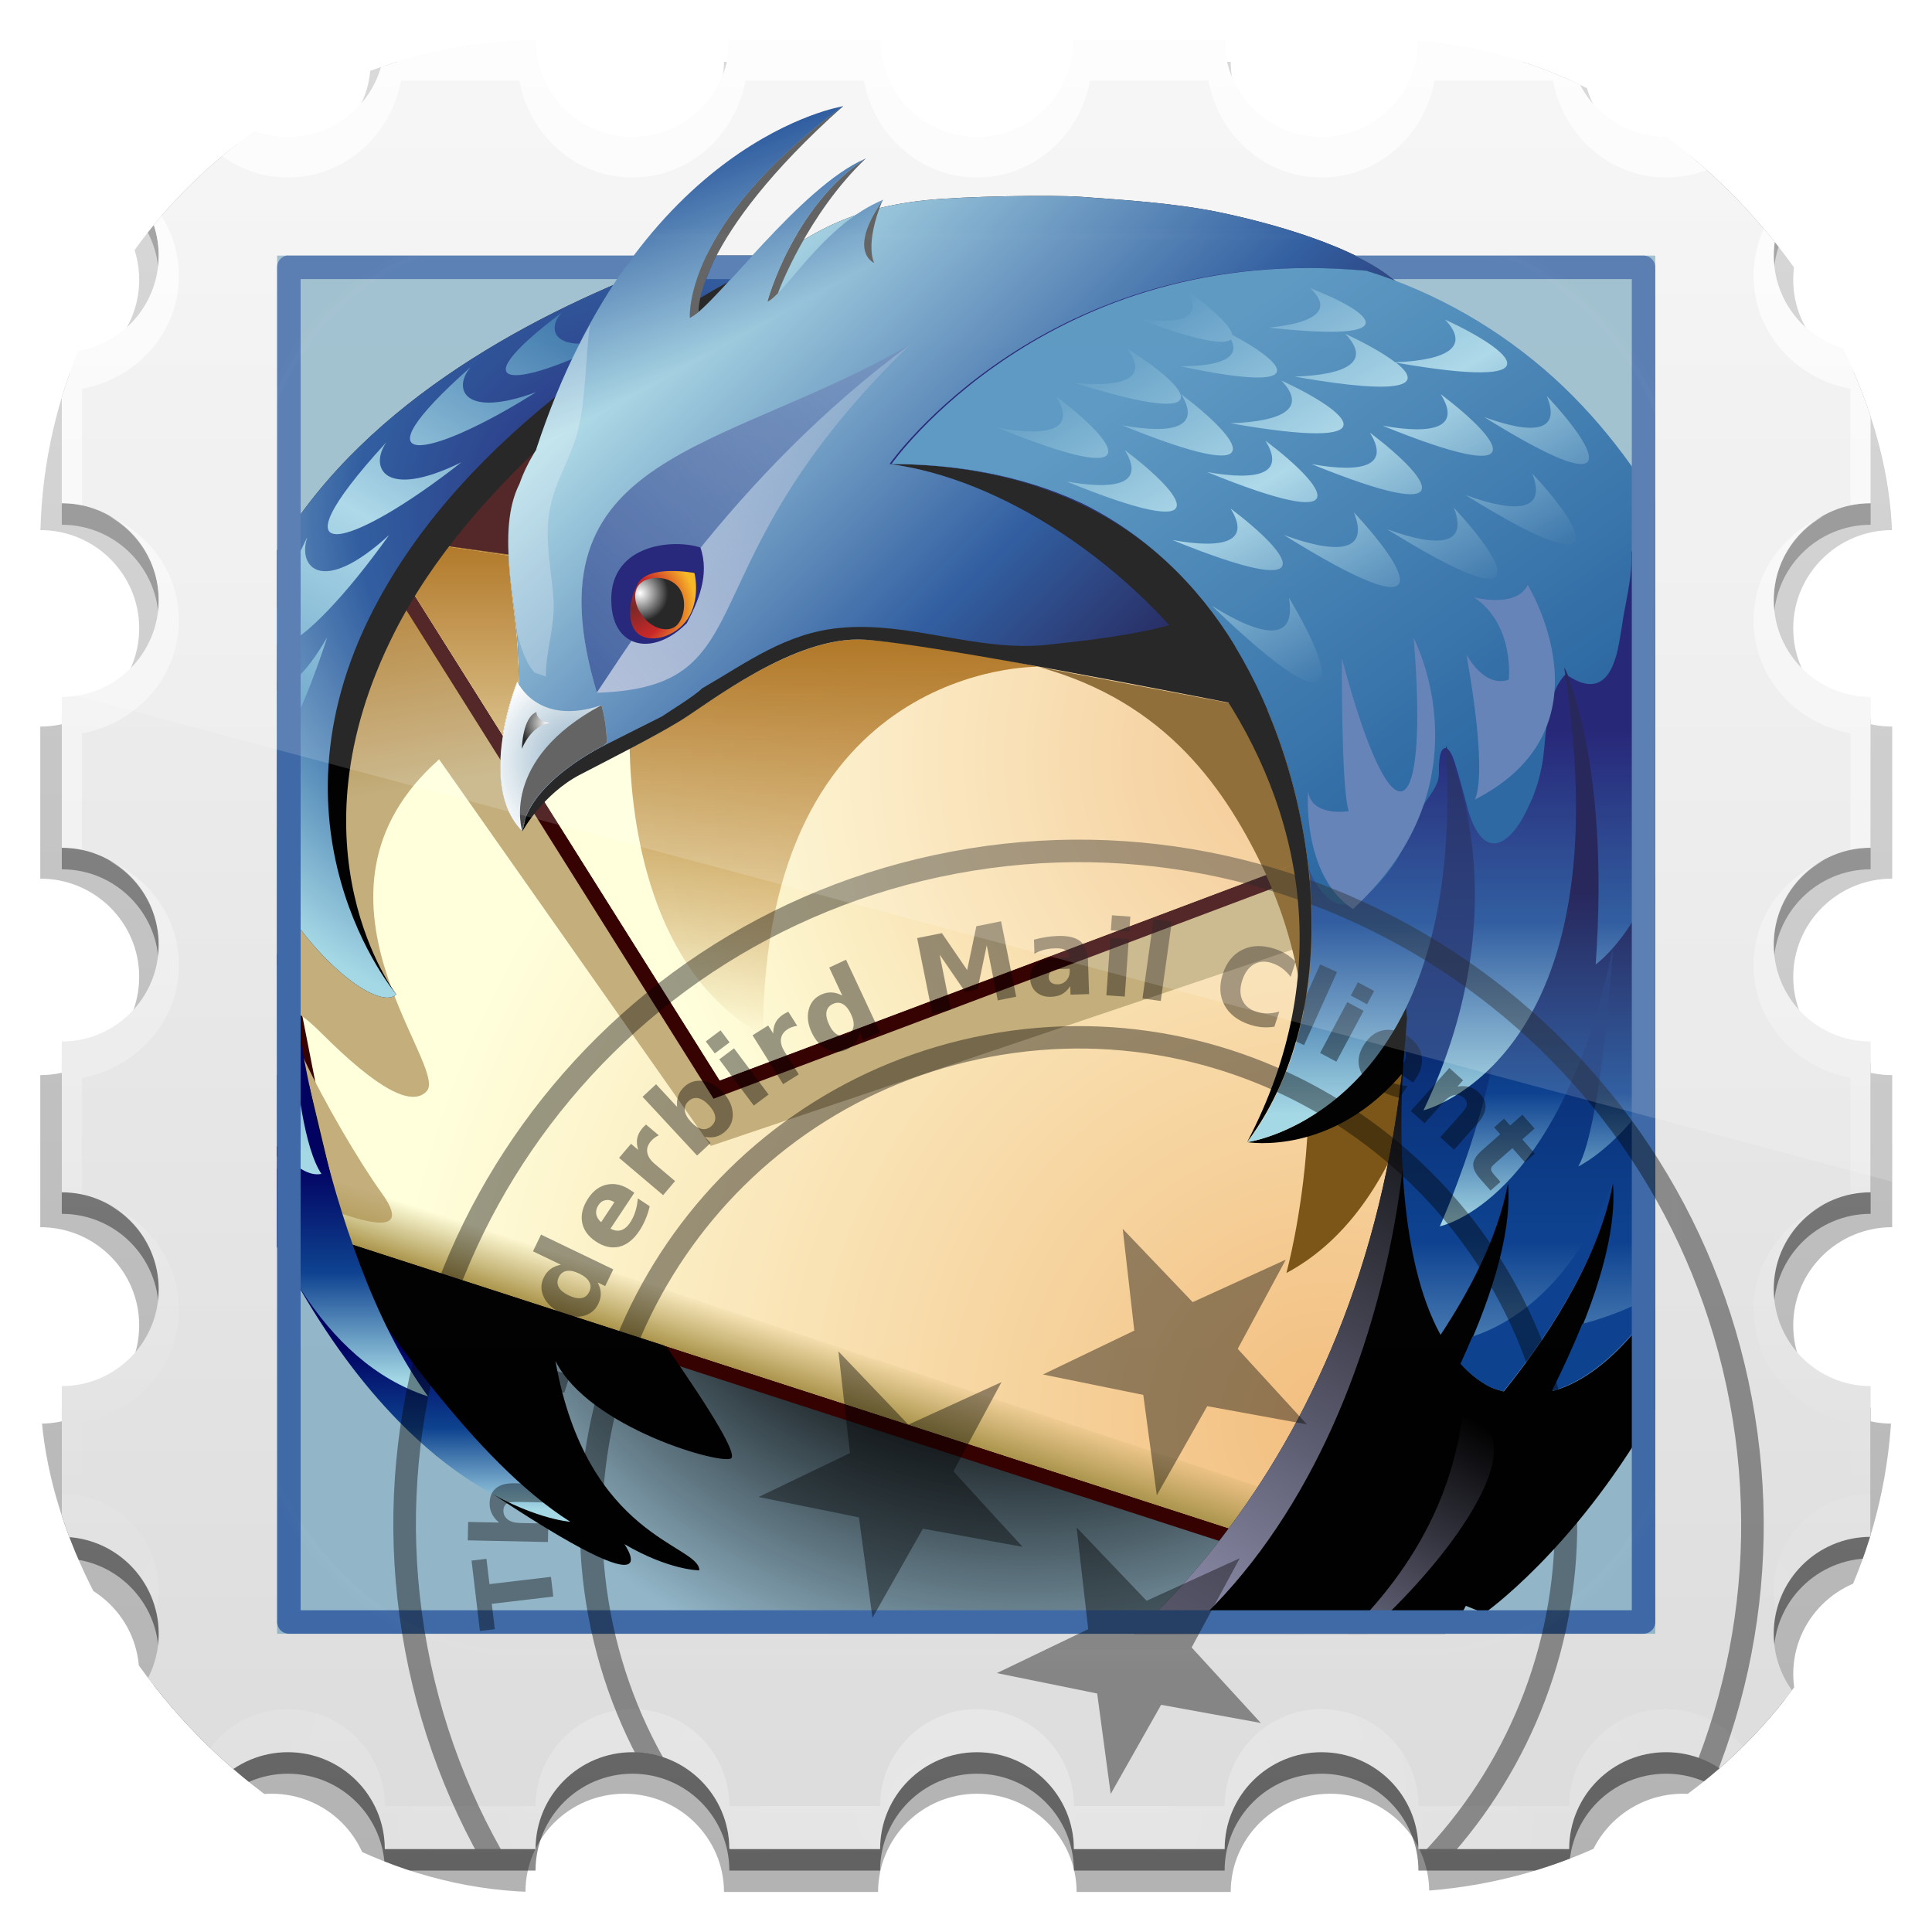 <?xml version="1.0" encoding="UTF-8" standalone="no"?>
<!-- Created with Inkscape (http://www.inkscape.org/) -->
<svg id="svg11037" xmlns:rdf="http://www.w3.org/1999/02/22-rdf-syntax-ns#" xmlns="http://www.w3.org/2000/svg" height="96" width="96" version="1.1" xmlns:cc="http://creativecommons.org/ns#" xmlns:xlink="http://www.w3.org/1999/xlink" xmlns:dc="http://purl.org/dc/elements/1.1/">
 <defs id="defs11039">
  <linearGradient id="linearGradient3643" y2="7.291" xlink:href="#ButtonShadow-9" gradientUnits="userSpaceOnUse" x2="40.716" y1="91.151" x1="40.716"/>
  <linearGradient id="ButtonShadow-9" y2="7.016" gradientUnits="userSpaceOnUse" x2="45.448" gradientTransform="scale(1.006 .994)" y1="92.54" x1="45.448">
   <stop id="stop3750-7" offset="0"/>
   <stop id="stop3752-3" style="stop-opacity:.588" offset="1"/>
  </linearGradient>
  <linearGradient id="linearGradient3652" y2="7.291" xlink:href="#ButtonShadow-9" gradientUnits="userSpaceOnUse" x2="40.716" gradientTransform="matrix(1.024 0 0 1.012 -1.143 -.083)" y1="91.151" x1="40.716"/>
  <linearGradient id="linearGradient2982" y2="5.988" gradientUnits="userSpaceOnUse" x2="48" y1="90" x1="48">
   <stop id="stop3189-4" style="stop-color:#dcdcdc" offset="0"/>
   <stop id="stop3191-0" style="stop-color:#f5f5f5" offset="1"/>
  </linearGradient>
  <linearGradient id="linearGradient2984" y2="74.093" xlink:href="#linearGradient3737-1" gradientUnits="userSpaceOnUse" x2="31.714" y1="6" x1="31.714"/>
  <linearGradient id="linearGradient3737-1">
   <stop id="stop3739-1" style="stop-color:#fff" offset="0"/>
   <stop id="stop3741-0" style="stop-color:#fff;stop-opacity:0" offset="1"/>
  </linearGradient>
  <radialGradient id="radialGradient2986" xlink:href="#linearGradient3737-1" gradientUnits="userSpaceOnUse" cy="89.689" cx="47.967" gradientTransform="matrix(1.334 0 0 .958 -16.026 2.111)" r="42"/>
  <clipPath id="clipPath4200">
   <rect id="rect4202" style="fill:#fff" height="37.781" width="37.781" y="60.829" x="134.06"/>
  </clipPath>
  <radialGradient id="radialGradient3831" gradientUnits="userSpaceOnUse" cy="123.5" cx="111.25" gradientTransform="matrix(.205 0 0 .205 131.79 56.733)" r="91">
   <stop id="stop5" offset="0"/>
   <stop id="stop7" offset=".5"/>
   <stop id="stop9" style="stop-opacity:0" offset="1"/>
  </radialGradient>
  <radialGradient id="radialGradient3827" gradientUnits="userSpaceOnUse" cy="175.67" cx="151.75" gradientTransform="matrix(.205 0 0 .205 131.79 56.733)" r="126.3">
   <stop id="stop12" style="stop-color:#f2be7f" offset="0"/>
   <stop id="stop14" style="stop-color:#ffffdc" offset="1"/>
  </radialGradient>
  <linearGradient id="linearGradient3824" y2="45.62" gradientUnits="userSpaceOnUse" x2="94.45" gradientTransform="matrix(.205 0 0 .205 131.79 56.733)" y1="79.08" x1="100.13">
   <stop id="stop17" style="stop-color:#c3ad7b" offset="0"/>
   <stop id="stop19" style="stop-color:#a25f00" offset="1"/>
  </linearGradient>
  <radialGradient id="radialGradient3820" gradientUnits="userSpaceOnUse" cy="87" cx="149.75" gradientTransform="matrix(.205 0 0 .205 131.79 56.733)" r="90.87">
   <stop id="stop22" style="stop-color:#f2be7f" offset="0"/>
   <stop id="stop24" style="stop-color:#ffffdc" offset="1"/>
  </radialGradient>
  <linearGradient id="linearGradient3817" y2="164.25" gradientUnits="userSpaceOnUse" x2="82.47" gradientTransform="matrix(.205 0 0 .205 131.79 56.733)" y1="171.37" x1="80.16">
   <stop id="stop27" style="stop-color:#aa944b" offset="0"/>
   <stop id="stop29" style="stop-color:#aa944b;stop-opacity:0" offset="1"/>
  </linearGradient>
  <linearGradient id="linearGradient3812" y2="58.06" gradientUnits="userSpaceOnUse" x2="34.92" gradientTransform="matrix(.205 0 0 .205 131.79 56.733)" y1="84.02" x1="34.92">
   <stop id="stop32" style="stop-color:#d2b170" offset=".01"/>
   <stop id="stop34" style="stop-color:#a25f00" offset="1"/>
  </linearGradient>
  <linearGradient id="linearGradient3809" y2="71.33" gradientUnits="userSpaceOnUse" x2="85.49" gradientTransform="matrix(.205 0 0 .205 131.79 56.733)" y1="124.25" x1="85.49">
   <stop id="stop37" style="stop-color:#a25f00;stop-opacity:0" offset="0"/>
   <stop id="stop39" style="stop-color:#a25f00" offset="1"/>
  </linearGradient>
  <linearGradient id="linearGradient3805" y2="165.83" gradientUnits="userSpaceOnUse" x2="29.23" gradientTransform="matrix(.205 0 0 .205 131.79 56.733)" y1="187.64" x1="29.23">
   <stop id="stop42" style="stop-color:#a4d8e5" offset="0"/>
   <stop id="stop44" style="stop-color:#0c418f" offset=".5"/>
   <stop id="stop46" style="stop-color:#000060" offset="1"/>
  </linearGradient>
  <linearGradient id="linearGradient3802" y2="141.59" gradientUnits="userSpaceOnUse" x2="15.71" gradientTransform="matrix(.205 0 0 .205 131.79 56.733)" y1="170.38" x1="15.71">
   <stop id="stop49" style="stop-color:#a4d8e5" offset="0"/>
   <stop id="stop51" style="stop-color:#0c418f" offset=".5"/>
   <stop id="stop53" style="stop-color:#000060" offset="1"/>
  </linearGradient>
  <radialGradient id="radialGradient3799" gradientUnits="userSpaceOnUse" cy="67" cx="41.75" gradientTransform="matrix(.205 0 0 .205 131.79 56.733)" r="77.83">
   <stop id="stop56" style="stop-color:#000060" offset="0"/>
   <stop id="stop58" style="stop-color:#0c418f" offset=".5"/>
   <stop id="stop60" style="stop-color:#a4d8e5" offset="1"/>
  </radialGradient>
  <radialGradient id="radialGradient3795" gradientUnits="userSpaceOnUse" cy="54.25" cx="57.5" gradientTransform="matrix(.205 0 0 .205 131.79 56.733)" r="71.42">
   <stop id="stop63" style="stop-color:#000060" offset="0"/>
   <stop id="stop65" style="stop-color:#0c418f" offset=".5"/>
   <stop id="stop67" style="stop-color:#a4d8e5" offset="1"/>
  </radialGradient>
  <linearGradient id="linearGradient3792" y2="90.3" gradientUnits="userSpaceOnUse" x2="9.22" gradientTransform="matrix(.205 0 0 .205 131.79 56.733)" y1="25.34" x1="46.73">
   <stop id="stop70" style="stop-color:#1b609d" offset=".01"/>
   <stop id="stop72" style="stop-color:#9fd2e5" offset=".5"/>
   <stop id="stop74" style="stop-color:#4187b8" offset="1"/>
  </linearGradient>
  <linearGradient id="linearGradient3906" y2="81.38" gradientUnits="userSpaceOnUse" x2="123.46" gradientTransform="matrix(.205 0 0 .205 131.79 36.733)" y1="24.35" x1="66.43">
   <stop id="stop77" style="stop-color:#a4d8e5" offset="0"/>
   <stop id="stop79" style="stop-color:#0c418f" offset="0.67"/>
   <stop id="stop81" style="stop-color:#000040" offset="1"/>
  </linearGradient>
  <linearGradient id="linearGradient3908" y2="8.88" gradientUnits="userSpaceOnUse" x2="61.5" gradientTransform="matrix(.205 0 0 .205 131.79 36.733)" y1="36.5" x1="71.55">
   <stop id="stop84" style="stop-color:#a4d8e5" offset="0"/>
   <stop id="stop86" style="stop-color:#0c418f" offset="1"/>
  </linearGradient>
  <linearGradient id="linearGradient3910" y2="30.65" gradientUnits="userSpaceOnUse" x2="94.57" gradientTransform="matrix(.205 0 0 .205 131.79 36.733)" y1="74.9" x1="50.32">
   <stop id="stop132" style="stop-color:#a5b4d3" offset="0"/>
   <stop id="stop134" style="stop-color:#a5b4d3;stop-opacity:0.33" offset="1"/>
  </linearGradient>
  <linearGradient id="linearGradient3912" y2="28.5" gradientUnits="userSpaceOnUse" x2="92.41" gradientTransform="matrix(.205 0 0 .205 131.79 36.733)" y1="72.75" x1="48.16">
   <stop id="stop137" style="stop-color:#264b92" offset="0"/>
   <stop id="stop139" style="stop-color:#264b92;stop-opacity:0.33" offset="1"/>
  </linearGradient>
  <radialGradient id="radialGradient3914" gradientUnits="userSpaceOnUse" cy="67.17" cx="58.58" gradientTransform="matrix(.205 0 0 .205 131.79 36.733)" r="8.51">
   <stop id="stop142" style="stop-color:#600000" offset="0"/>
   <stop id="stop144" style="stop-color:#c00000" offset=".5"/>
   <stop id="stop146" style="stop-color:#f6aa00" offset="1"/>
  </radialGradient>
  <radialGradient id="radialGradient3916" gradientUnits="userSpaceOnUse" cy="65.11" cx="59.61" gradientTransform="matrix(.205 0 0 .205 131.79 36.733)" r="3.8">
   <stop id="stop149" style="stop-color:#fff" offset=".01"/>
   <stop id="stop151" offset="1"/>
  </radialGradient>
  <radialGradient id="radialGradient3918" gradientUnits="userSpaceOnUse" cy="87.5" cx="51.5" gradientTransform="matrix(.205 0 0 .205 131.79 36.733)" r="12.97">
   <stop id="stop154" style="stop-color:#769eb8" offset="0"/>
   <stop id="stop156" style="stop-color:#fff" offset="1"/>
  </radialGradient>
  <radialGradient id="radialGradient3920" gradientUnits="userSpaceOnUse" cy="82.5" cx="47.25" gradientTransform="matrix(.205 0 0 .205 131.79 36.733)" r="3.78">
   <stop id="stop159" style="stop-color:#fff" offset=".01"/>
   <stop id="stop161" offset="1"/>
  </radialGradient>
  <clipPath id="clipPath4196">
   <rect id="rect4198" style="fill:#fff" height="37.781" width="37.781" y="60.829" x="154.06"/>
  </clipPath>
  <linearGradient id="linearGradient3958" y2="126.46" gradientUnits="userSpaceOnUse" x2="170.24" gradientTransform="matrix(.205 0 0 .205 151.79 56.733)" y1="222.04" x1="115.05">
   <stop id="stop89" style="stop-color:#b4b4dc" offset=".01"/>
   <stop id="stop91" offset="1"/>
  </linearGradient>
  <linearGradient id="linearGradient3960" y2="173.9" gradientUnits="userSpaceOnUse" x2="168.19" gradientTransform="matrix(.205 0 0 .205 151.79 56.733)" y1="224.1" x1="139.21">
   <stop id="stop94" style="stop-color:#b4b4dc" offset=".01"/>
   <stop id="stop96" offset="1"/>
  </linearGradient>
  <linearGradient id="linearGradient3962" y2="72.25" gradientUnits="userSpaceOnUse" x2="185.79" gradientTransform="matrix(.205 0 0 .205 151.79 56.733)" y1="171.82" x1="185.79">
   <stop id="stop99" style="stop-color:#6498c1" offset="0"/>
   <stop id="stop101" style="stop-color:#0c418f" offset=".2"/>
   <stop id="stop103" style="stop-color:#000040" offset="1"/>
  </linearGradient>
  <linearGradient id="linearGradient3964" y2="60.68" gradientUnits="userSpaceOnUse" x2="185.2" gradientTransform="matrix(.205 0 0 .205 151.79 56.733)" y1="149.75" x1="185.2">
   <stop id="stop106" style="stop-color:#a4d8e5" offset="0"/>
   <stop id="stop108" style="stop-color:#0c418f" offset=".2"/>
   <stop id="stop110" style="stop-color:#000040" offset=".5"/>
  </linearGradient>
  <linearGradient id="linearGradient3966" y2="83.48" gradientUnits="userSpaceOnUse" x2="151.2" gradientTransform="matrix(.205 0 0 .205 151.79 56.733)" y1="134.73" x1="151.2">
   <stop id="stop113" style="stop-color:#a4d8e5" offset="0"/>
   <stop id="stop115" style="stop-color:#0c418f" offset=".5"/>
   <stop id="stop117" style="stop-color:#000060" offset="1"/>
  </linearGradient>
  <linearGradient id="linearGradient3968" y2="88.06" gradientUnits="userSpaceOnUse" x2="171.09" gradientTransform="matrix(.205 0 0 .205 151.79 56.733)" y1="33.56" x1="132.09">
   <stop id="stop120" style="stop-color:#4187b8" offset="0"/>
   <stop id="stop122" style="stop-color:#074e92" offset="1"/>
  </linearGradient>
  <linearGradient id="linearGradient3970" y2="23.41" gradientUnits="userSpaceOnUse" x2="134.68" gradientTransform="matrix(.205 0 0 .205 151.79 56.733)" y1="71.09" x1="162.21">
   <stop id="stop125" style="stop-color:#1b609d" offset=".01"/>
   <stop id="stop127" style="stop-color:#9fd2e5" offset=".5"/>
   <stop id="stop129" style="stop-color:#4187b8" offset="1"/>
  </linearGradient>
  <clipPath id="clipPath4175">
   <path id="path4177" style="fill:url(#linearGradient4179)" d="m11.098 2.99c-4.511 0-8.171 3.441-8.527 7.858 3.528 0.024 6.384 2.895 6.384 6.429 0 3.549-2.88 6.429-6.429 6.429v10.001c3.549 0 6.429 2.88 6.429 6.429s-2.88 6.429-6.429 6.429v10.001c3.549 0 6.429 2.88 6.429 6.429s-2.88 6.429-6.429 6.429v10.001c3.549 0 6.429 2.88 6.429 6.429s-2.88 6.429-6.429 6.429v10.001c3.549-0 6.429 2.88 6.429 6.429 0 3.534-2.856 6.405-6.384 6.429 0.357 4.42 4.016 7.86 8.527 7.86 0-3.549 2.88-6.429 6.429-6.429s6.429 2.88 6.429 6.429h10.001c0-3.549 2.88-6.429 6.429-6.429s6.429 2.88 6.429 6.429h10.001c0-3.549 2.88-6.429 6.429-6.429s6.429 2.88 6.429 6.429h10.001c0-3.549 2.88-6.429 6.429-6.429s6.429 2.88 6.429 6.429h10.001c-0-3.549 2.88-6.429 6.429-6.429 3.503 0 6.357 2.809 6.429 6.295 3.841-0.636 6.781-3.782 7.099-7.724-3.528-0.024-6.384-2.895-6.384-6.429 0-3.549 2.88-6.429 6.429-6.429v-10.001c-3.549 0-6.429-2.88-6.429-6.429s2.88-6.429 6.429-6.429v-10.001c-3.549 0-6.429-2.88-6.429-6.429s2.88-6.429 6.429-6.429v-10.001c-3.549 0-6.429-2.88-6.429-6.429s2.88-6.429 6.429-6.429v-10.001c-3.549 0-6.429-2.88-6.429-6.429 0-3.534 2.856-6.405 6.384-6.429-0.318-3.942-3.258-7.088-7.099-7.724-0.072 3.486-2.926 6.295-6.429 6.295-3.549 0-6.429-2.88-6.429-6.429h-10.001c0 3.549-2.88 6.429-6.429 6.429s-6.429-2.88-6.429-6.429h-10.001c0 3.549-2.88 6.429-6.429 6.429s-6.429-2.88-6.429-6.429h-10.001c0 3.549-2.88 6.429-6.429 6.429s-6.429-2.88-6.429-6.429h-10.001c0 3.549-2.88 6.429-6.429 6.429s-6.429-2.88-6.429-6.429z"/>
  </clipPath>
  <linearGradient id="linearGradient3613" y2="138.66" gradientUnits="userSpaceOnUse" x2="48" y1="20.221" x1="48">
   <stop id="stop3739" style="stop-color:#fff" offset="0"/>
   <stop id="stop3741" style="stop-color:#fff;stop-opacity:0" offset="1"/>
  </linearGradient>
  <clipPath id="clipPath3613">
   <rect id="rect3615" style="fill:#fff" rx="6" ry="6" height="84" width="84" y="6" x="6"/>
  </clipPath>
  <filter id="filter3794" height="1.384" width="1.384" color-interpolation-filters="sRGB" y="-.192" x="-.192">
   <feGaussianBlur id="feGaussianBlur3796" stdDeviation="5.28"/>
  </filter>
  <clipPath id="clipPath3452" clipPathUnits="userSpaceOnUse">
   <rect id="rect3454" style="fill:url(#linearGradient3456)" rx="23.37" ry="23.37" height="86" width="86" y="6" x="5"/>
  </clipPath>
  <linearGradient id="linearGradient3456" y2="1046.1" gradientUnits="userSpaceOnUse" x2="48" gradientTransform="matrix(1.075 0 0 1.075 -3.6 -1030.7)" y1="962.62" x1="48">
   <stop id="stop3797" style="stop-color:#13a6fd" offset="0"/>
   <stop id="stop3799" style="stop-color:#2975b6" offset="1"/>
  </linearGradient>
  <clipPath id="clipPath3009" clipPathUnits="userSpaceOnUse">
   <path id="path3011" style="opacity:.15;fill:#fff" d="m-2 956.36h-96v33.562l96 25.687v-59.25z"/>
  </clipPath>
 </defs>
 <g id="layer1" transform="translate(0 -956.36)">
  <g id="g3217" clip-path="url(#clipPath3452)" transform="matrix(1.07 0 0 1.07 -3.349 951.94)">
   <path id="path2860" d="m12 7c-3.158 0-5.719 2.409-5.969 5.5 2.47 0.017 4.469 2.027 4.469 4.5 0 2.484-2.016 4.5-4.5 4.5v7c2.484 0 4.5 2.016 4.5 4.5s-2.016 4.5-4.5 4.5v7c2.484 0 4.5 2.016 4.5 4.5s-2.016 4.5-4.5 4.5v7c2.484 0 4.5 2.016 4.5 4.5s-2.016 4.5-4.5 4.5v7c2.484-0 4.5 2.016 4.5 4.5 0 2.473-1.999 4.483-4.469 4.5 0.25 3.091 2.811 5.5 5.969 5.5 0-2.484 2.016-4.5 4.5-4.5s4.5 2.016 4.5 4.5h7c0-2.484 2.016-4.5 4.5-4.5s4.5 2.016 4.5 4.5h7c0-2.484 2.016-4.5 4.5-4.5s4.5 2.016 4.5 4.5h7c0-2.484 2.016-4.5 4.5-4.5s4.5 2.016 4.5 4.5h7c-0-2.484 2.016-4.5 4.5-4.5 2.452 0 4.449 1.966 4.5 4.406 2.689-0.445 4.746-2.647 4.969-5.406-2.47-0.017-4.469-2.027-4.469-4.5 0-2.484 2.016-4.5 4.5-4.5v-7c-2.484 0-4.5-2.016-4.5-4.5s2.016-4.5 4.5-4.5v-7c-2.484 0-4.5-2.016-4.5-4.5s2.016-4.5 4.5-4.5v-7c-2.484 0-4.5-2.016-4.5-4.5s2.016-4.5 4.5-4.5v-7c-2.484 0-4.5-2.016-4.5-4.5 0-2.473 1.999-4.483 4.469-4.5-0.223-2.759-2.28-4.961-4.969-5.406-0.051 2.44-2.048 4.406-4.5 4.406-2.484 0-4.5-2.016-4.5-4.5h-7c0 2.484-2.016 4.5-4.5 4.5s-4.5-2.016-4.5-4.5h-7c0 2.484-2.016 4.5-4.5 4.5s-4.5-2.016-4.5-4.5h-7c0 2.484-2.016 4.5-4.5 4.5s-4.5-2.016-4.5-4.5h-7c0 2.484-2.016 4.5-4.5 4.5s-4.5-2.016-4.5-4.5z" style="opacity:.45;fill:url(#linearGradient3643)"/>
   <path id="path3645" d="m20.344 7c0 2.514-2.051 4.562-4.594 4.562-2.521 0-4.559-2.016-4.594-4.5-2.996 0.359-5.394 2.589-6 5.5 2.47 0.082 4.438 2.101 4.438 4.562 0 2.514-2.051 4.562-4.594 4.562v7.062c2.543 0 4.594 2.049 4.594 4.562s-2.051 4.562-4.594 4.562v7.062c2.543 0 4.594 2.049 4.594 4.562s-2.051 4.562-4.594 4.562v7.062c2.543 0 4.594 2.049 4.594 4.562 0 2.513-2.051 4.562-4.594 4.562v7.062c2.543-0 4.594 2.049 4.594 4.562 0 2.462-1.967 4.481-4.438 4.562 0.606 2.911 3.004 5.141 6 5.5 0.035-2.484 2.072-4.5 4.594-4.5 2.543 0 4.594 2.049 4.594 4.562h7.188c0-2.514 2.051-4.562 4.594-4.562s4.625 2.049 4.625 4.562h7.156c0-2.514 2.051-4.562 4.594-4.562s4.625 2.049 4.625 4.562h7.156c0-2.514 2.082-4.562 4.625-4.562 2.543 0 4.594 2.049 4.594 4.562h7.156c-0-2.514 2.082-4.562 4.625-4.562 2.456 0 4.428 1.918 4.562 4.312 2.523-0.682 4.463-2.732 5-5.312-2.47-0.082-4.438-2.101-4.438-4.562 0-2.514 2.051-4.562 4.594-4.562l-0.001-7.062c-2.543 0-4.594-2.049-4.594-4.562s2.051-4.562 4.594-4.562v-7.062c-2.543 0-4.594-2.049-4.594-4.562s2.051-4.562 4.594-4.562v-7.062c-2.543 0-4.594-2.049-4.594-4.562s2.051-4.562 4.594-4.562v-7.062c-2.543 0-4.594-2.049-4.594-4.562 0-2.462 1.967-4.481 4.438-4.562-0.537-2.58-2.477-4.63-5-5.312-0.135 2.394-2.107 4.312-4.562 4.312-2.543 0-4.625-2.049-4.625-4.562l-7.156 0.002c0 2.514-2.051 4.562-4.594 4.562s-4.625-2.049-4.625-4.562h-7.156c0 2.514-2.082 4.562-4.625 4.562-2.543 0-4.594-2.049-4.594-4.562h-7.156c0 2.514-2.082 4.562-4.625 4.562s-4.594-2.049-4.594-4.562h-7.188z" style="opacity:.3;fill:url(#linearGradient3652)"/>
   <g id="layer1-5">
    <path id="rect2419" d="m12 6c-3.158 0-5.719 2.409-5.969 5.5 2.47 0.017 4.469 2.027 4.469 4.5 0 2.484-2.016 4.5-4.5 4.5v7c2.484 0 4.5 2.016 4.5 4.5s-2.016 4.5-4.5 4.5v7c2.484 0 4.5 2.016 4.5 4.5s-2.016 4.5-4.5 4.5v7c2.484 0 4.5 2.016 4.5 4.5s-2.016 4.5-4.5 4.5v7c2.484-0 4.5 2.016 4.5 4.5 0 2.473-1.999 4.483-4.469 4.5 0.25 3.091 2.811 5.5 5.969 5.5 0-2.484 2.016-4.5 4.5-4.5s4.5 2.016 4.5 4.5h7c0-2.484 2.016-4.5 4.5-4.5s4.5 2.016 4.5 4.5h7c0-2.484 2.016-4.5 4.5-4.5s4.5 2.016 4.5 4.5h7c0-2.484 2.016-4.5 4.5-4.5s4.5 2.016 4.5 4.5h7c-0-2.484 2.016-4.5 4.5-4.5 2.452 0 4.449 1.966 4.5 4.406 2.689-0.445 4.746-2.647 4.969-5.406-2.47-0.017-4.469-2.027-4.469-4.5 0-2.484 2.016-4.5 4.5-4.5v-7c-2.484 0-4.5-2.016-4.5-4.5s2.016-4.5 4.5-4.5v-7c-2.484 0-4.5-2.016-4.5-4.5s2.016-4.5 4.5-4.5v-7c-2.484 0-4.5-2.016-4.5-4.5s2.016-4.5 4.5-4.5v-7c-2.484 0-4.5-2.016-4.5-4.5 0-2.473 1.999-4.483 4.469-4.5-0.223-2.759-2.28-4.961-4.969-5.406-0.051 2.44-2.048 4.406-4.5 4.406-2.484 0-4.5-2.016-4.5-4.5h-7c0 2.484-2.016 4.5-4.5 4.5s-4.5-2.016-4.5-4.5h-7c0 2.484-2.016 4.5-4.5 4.5s-4.5-2.016-4.5-4.5h-7c0 2.484-2.016 4.5-4.5 4.5s-4.5-2.016-4.5-4.5h-7c0 2.484-2.016 4.5-4.5 4.5s-4.5-2.016-4.5-4.5z" style="fill:url(#linearGradient2982)"/>
    <path id="path3421" d="m12 6c-3.158 0-5.719 2.409-5.969 5.5 0.388 0.003 0.767 0.061 1.125 0.156 0.506-1.948 2.091-3.365 4.125-3.656 0.514 2.458 2.614 4.375 5.219 4.375 2.65 0 4.787-1.979 5.25-4.5h5.5c0.463 2.521 2.6 4.5 5.25 4.5s4.787-1.979 5.25-4.5h5.5c0.463 2.521 2.6 4.5 5.25 4.5s4.787-1.979 5.25-4.5h5.5c0.463 2.521 2.6 4.5 5.25 4.5s4.787-1.979 5.25-4.5h5.5c0.463 2.521 2.6 4.5 5.25 4.5 2.534 0 4.599-1.798 5.188-4.156 1.565 0.552 2.735 1.813 3.156 3.438 0.358-0.095 0.737-0.154 1.125-0.156-0.223-2.759-2.28-4.961-4.969-5.406-0.051 2.44-2.048 4.406-4.5 4.406-2.484 0-4.5-2.016-4.5-4.5h-7c0 2.484-2.016 4.5-4.5 4.5s-4.5-2.016-4.5-4.5h-7c0 2.484-2.016 4.5-4.5 4.5s-4.5-2.016-4.5-4.5h-7c0 2.484-2.016 4.5-4.5 4.5s-4.5-2.016-4.5-4.5h-7c0 2.484-2.016 4.5-4.5 4.5s-4.5-2.016-4.5-4.5zm-3.969 6c1.465 0.742 2.469 2.246 2.469 4 0 2.484-2.016 4.5-4.5 4.5v7c0.321 0 0.635 0.03 0.938 0.094v-5.406c2.521-0.463 4.5-2.6 4.5-5.25 0-2.251-1.432-4.134-3.406-4.938zm79.938 0c-1.974 0.804-3.406 2.686-3.406 4.938 0 2.65 1.979 4.787 4.5 5.25v5.406c0.302-0.064 0.616-0.094 0.937-0.094v-7c-2.484 0-4.5-2.016-4.5-4.5 0-1.754 1.004-3.258 2.469-4zm-79.782 16.094c1.369 0.772 2.312 2.223 2.312 3.906 0 2.484-2.016 4.5-4.5 4.5v7c0.321 0 0.635 0.03 0.938 0.094v-5.406c2.521-0.463 4.5-2.6 4.5-5.25 0-2.189-1.359-4.009-3.25-4.844zm79.625 0c-1.891 0.835-3.25 2.655-3.25 4.844 0 2.65 1.979 4.787 4.5 5.25v5.406c0.303-0.064 0.617-0.094 0.938-0.094v-7c-2.484 0-4.5-2.016-4.5-4.5 0-1.683 0.943-3.134 2.312-3.906zm-79.625 16c1.37 0.772 2.313 2.223 2.313 3.906 0 2.484-2.016 4.5-4.5 4.5v7c0.321 0 0.635 0.03 0.938 0.094v-5.406c2.521-0.463 4.5-2.6 4.5-5.25 0-2.189-1.359-4.009-3.25-4.844zm79.625 0c-1.891 0.835-3.25 2.655-3.25 4.844 0 2.65 1.979 4.787 4.5 5.25v5.406c0.303-0.064 0.617-0.094 0.938-0.094v-7c-2.484 0-4.5-2.016-4.5-4.5 0-1.683 0.943-3.134 2.312-3.906zm-79.625 16c1.37 0.772 2.313 2.223 2.313 3.906 0 2.484-2.016 4.5-4.5 4.5v7c0.321-0 0.635 0.03 0.938 0.094v-5.406c2.521-0.463 4.5-2.6 4.5-5.25 0-2.189-1.359-4.009-3.25-4.844zm79.625 0c-1.891 0.835-3.25 2.655-3.25 4.844 0 2.65 1.979 4.787 4.5 5.25v5.406c0.303-0.064 0.617-0.094 0.938-0.094v-7c-2.484 0-4.5-2.016-4.5-4.5 0-1.683 0.943-3.134 2.312-3.906zm-79.625 16c1.37 0.772 2.313 2.223 2.313 3.906 0 2.473-1.999 4.483-4.469 4.5 0.25 3.091 2.811 5.5 5.969 5.5 0-2.163 1.527-3.975 3.562-4.406-2.154 0.401-3.832 2.13-4.281 4.281-2.054-0.294-3.635-1.741-4.125-3.719 2.413-0.548 4.281-2.646 4.281-5.219 0-2.189-1.359-4.009-3.25-4.844zm79.625 0c-1.891 0.835-3.25 2.655-3.25 4.844 0 2.573 1.868 4.671 4.281 5.219-0.409 1.653-1.572 2.941-3.156 3.5-0.515-2.064-2.149-3.686-4.25-4.062 2.011 0.421 3.518 2.188 3.562 4.312 2.689-0.446 4.746-2.648 4.969-5.407-2.47-0.017-4.469-2.027-4.469-4.5 0-1.683 0.943-3.134 2.312-3.906zm-70.344 9.5c2.021 0.442 3.532 2.254 3.532 4.406h0.75c-0.405-2.206-2.091-3.993-4.281-4.406zm14.062 0c-2.189 0.413-3.875 2.2-4.28 4.406h0.75c0-2.152 1.511-3.964 3.531-4.406zm1.938 0c2.021 0.442 3.532 2.254 3.532 4.406h0.75c-0.405-2.206-2.091-3.993-4.281-4.406zm14.062 0c-2.189 0.413-3.875 2.2-4.28 4.406h0.75c0-2.152 1.511-3.964 3.531-4.406zm1.938 0c2.021 0.442 3.532 2.254 3.532 4.406h0.75c-0.405-2.206-2.091-3.993-4.281-4.406zm14.062 0c-2.189 0.413-3.875 2.2-4.28 4.406h0.75c0-2.152 1.511-3.964 3.531-4.406zm1.938 0c2.021 0.442 3.532 2.254 3.532 4.406h0.75c-0.405-2.206-2.091-3.993-4.281-4.406zm14.062 0c-2.189 0.413-3.875 2.2-4.28 4.406h0.75c-0-2.152 1.511-3.964 3.531-4.406z" style="opacity:.8;fill:url(#linearGradient2984)"/>
    <path id="path2901" d="m6.531 9.562c-0.266 0.602-0.444 1.248-0.5 1.938 2.126 0.015 3.891 1.507 4.344 3.5 0.074-0.323 0.125-0.655 0.125-1 0-2.302-1.737-4.172-3.969-4.438zm82.938 0c-2.232 0.266-3.969 2.135-3.969 4.438 0 0.345 0.051 0.677 0.125 1 0.453-1.993 2.218-3.485 4.344-3.5-0.056-0.69-0.234-1.336-0.5-1.938zm-83.469 15.938v2c2.139 0 3.918 1.499 4.375 3.5 0.074-0.323 0.125-0.655 0.125-1 0-2.484-2.016-4.5-4.5-4.5zm84 0c-2.484 0-4.5 2.016-4.5 4.5 0 0.345 0.051 0.677 0.125 1 0.457-2.001 2.236-3.5 4.375-3.5v-2zm-84 16v2c2.139 0 3.918 1.499 4.375 3.5 0.074-0.323 0.125-0.655 0.125-1 0-2.484-2.016-4.5-4.5-4.5zm84 0c-2.484 0-4.5 2.016-4.5 4.5 0 0.345 0.051 0.677 0.125 1 0.457-2.001 2.236-3.5 4.375-3.5v-2zm-84 16v2c2.139 0 3.918 1.499 4.375 3.5 0.074-0.323 0.125-0.655 0.125-1 0-2.484-2.016-4.5-4.5-4.5zm84 0c-2.484 0-4.5 2.016-4.5 4.5 0 0.345 0.051 0.677 0.125 1 0.457-2.001 2.236-3.5 4.375-3.5v-2zm-84 16v2c2.139-0 3.918 1.499 4.375 3.5 0.073-0.322 0.125-0.656 0.125-1 0-2.484-2.016-4.5-4.5-4.5zm84 0c-2.484 0-4.5 2.016-4.5 4.5 0 0.344 0.052 0.678 0.125 1 0.457-2.001 2.236-3.5 4.375-3.5v-2zm-73.5 10c-2.484 0-4.5 2.016-4.5 4.5-2.454 0-4.54-1.463-5.469-3.562-0.166 0.019-0.329 0.061-0.5 0.062 0.25 3.091 2.811 5.5 5.969 5.5 0-2.484 2.016-4.5 4.5-4.5s4.5 2.016 4.5 4.5h7c0-2.484 2.016-4.5 4.5-4.5s4.5 2.016 4.5 4.5h7c0-2.484 2.016-4.5 4.5-4.5s4.5 2.016 4.5 4.5h7c0-2.484 2.016-4.5 4.5-4.5s4.5 2.016 4.5 4.5h7c-0-2.484 2.016-4.5 4.5-4.5 2.452 0 4.449 1.966 4.5 4.406 2.688-0.445 4.746-2.647 4.969-5.406-0.171-0.001-0.334-0.043-0.5-0.062-0.799 1.804-2.453 3.134-4.469 3.468-0.051-2.44-2.048-4.406-4.5-4.406-2.484 0-4.5 2.016-4.5 4.5h-7c0-2.484-2.016-4.5-4.5-4.5s-4.5 2.016-4.5 4.5h-7c0-2.484-2.016-4.5-4.5-4.5s-4.5 2.016-4.5 4.5h-7c0-2.484-2.016-4.5-4.5-4.5s-4.5 2.016-4.5 4.5h-7c0-2.484-2.016-4.5-4.5-4.5z" style="opacity:.3;fill:url(#radialGradient2986)"/>
   </g>
   <g id="layer3">
    <rect id="rect2411" style="fill:#92b6c8" height="64" width="64" y="16" x="16"/>
    <g id="g3938" transform="matrix(1.694 0 0 1.694 -211.1 -87.043)" clip-path="url(#clipPath4200)">
     <path id="path163" d="m173.26 82.056c0 10.305-8.353 18.659-18.653 18.659-10.299 0-18.663-8.353-18.663-18.659 0-10.305 8.353-18.659 18.659-18.659 10.305 0 18.657 8.353 18.657 18.659z" style="fill:url(#radialGradient3831)"/>
     <path id="path165" d="m138.08 67.348-5.241 6.709 2.78 14.148 25.587 8.286 6.12-10.398-1.794-15.579-19.645-9.065-7.665 5.717-0.144 0.182z" style="fill:#340000"/>
     <path id="path167" d="m165.76 76.079-19.565 7.361-8.993-14.302-3.925 5.024 2.696 13.728 25.046 8.109 5.885-9.996-1.144-9.924z" style="fill:url(#radialGradient3827)"/>
     <path id="path169" d="m145.95 85.234-7.449-10.595c-4.168 3.691 0.273 8.407-0.336 9.092-0.411 0.455-1.37-0.069-2.875-1.573-2.257-2.256 0.41 2.666 1.64 4.374 0.82 1.14-0.159 1.072-2.938-0.205l-0.822-13.395 3.639-4.408 36.206 5.024-10.662 6.151-16.403 5.536z" style="fill:url(#linearGradient3824)"/>
     <path id="path171" d="m172.08 73.701-25.887 9.739-9.381-14.917-0.347 0.217 9.559 15.202 26.198-9.858-0.144-0.383z" style="fill:#340000"/>
     <path id="path173" d="m165.76 76.079-0.388-3.363-27.779-4.078-0.148 0.187-0.244 0.314 8.993 14.302 19.565-7.361z" style="fill:url(#radialGradient3820)"/>
     <path id="path175" d="m135.97 87.89 25.046 8.109 0.693-1.179-26.077-8.655 0.338 1.724z" style="fill:url(#linearGradient3817)"/>
     <path id="path177" d="m165.76 72.524-0.392 0.193 0.388 3.363-4.589 1.726c2.264 4.849 0.556 10.914 0.562 10.914 3.508-1.876 4.427-7.258 4.597-11.351l-0.566-4.845z" style="fill:#7b5516"/>
     <path id="path179" d="m154.92 72.101c3.539 0.964 5.167 3.379 6.258 5.704l4.585-1.726-0.388-3.363-3.662-0.537-0.242 1.163-6.551-1.24z" style="fill:#7b5516"/>
     <path id="path181" d="m140.4 69.05-2.809-0.412-0.148 0.187-0.244 0.314 3.033 4.823 0.016-0.002c0.133-0.812 0.392-1.454 0.398-1.454 0.006 0 0.014 0.039 0.051 0.103l-0.039-0.894c-0.016-0.726-0.213-1.712-0.252-2.663h-0.006z" style="fill:url(#linearGradient3812)"/>
     <path id="path183" d="m154.92 72.101s-2.778-0.605-4.72-0.742-4.363 1.78-5.126 2.239c-0.406 0.244-0.863 0.492-1.349 0.75 0.039 1.929 0.506 6.114 3.658 7.861-0.008-10.252 7.537-10.109 7.543-10.109h-0.006z" style="fill:url(#linearGradient3809)"/>
     <path id="path185" d="m144.65 90.701-8.681-2.811-1.029-4.314-1.821-0.597s1.897 5.946 5.278 10.724c6.855 4.777 5.179 2.45 5.186 2.45 1.226 0.718 2.046 0.718 2.053 0.718-0.004-0.718-3.08-0.871-3.945-5.741 0.919 1.845 4.609 2.871 4.821 2.666 0.135-0.137-0.45-1.145-1.755-3.024l-0.105-0.07z"/>
     <path id="path187" d="m142.09 95.538s-4.378-0.297-8.103-7.685c-2.2-7.642 2.903 4.396 8.109 7.685h-0.006z" style="fill:url(#linearGradient3805)"/>
     <path id="path189" d="m131.82 78.681s0.529 11.525 6.379 13.422c-2.977-4.05-3.822-11.944-3.816-11.944l-2.563-1.478z" style="fill:url(#linearGradient3802)"/>
     <path id="path191" d="m135.27 86.003c-1.23 0.256-3.562-4.05-3.48-8.509 0.049-2.973 0.56-5.348 1.532-7.125l1.025 8.458s0 5.793 0.929 7.176h-0.006z" style="fill:url(#radialGradient3799)"/>
     <path id="path193" d="m151.01 59.296s-14.045 2.256-17.679 11.072c-2.491 6.229 3.147 11.56 3.998 10.713-0.004 0-3.061-3.98-0.049-9.926 2.004-3.964 6.58-7.917 13.73-11.86z"/>
     <path id="path195" d="m151.01 59.296s-14.045 2.256-17.679 11.072c-2.491 6.229 3.147 11.56 3.998 10.713-0.004 0-3.9-4.614-0.459-10.867 2.288-4.169 7.002-7.809 14.14-10.919z" style="fill:url(#radialGradient3795)"/>
     <path id="path197" d="m133.31 72.044c-0.753 5.024 0.865 3.143 2.124-0.753-1.253 2.169-2.124 1.589-2.118 0.753h-0.006zm1.567-3.478c-2.237 4.562-0.127 3.26 2.253-0.076-1.851 1.692-2.508 0.873-2.247 0.076h-0.006zm4.47-4.665c-3.256 2.893-1.159 2.545 1.815 0.67-2.022 0.742-2.274-0.119-1.808-0.67h-0.006zm-2.307 2.061c-3.258 3.562-0.986 2.936 2.075 0.531-2.141 1.05-2.52 0.129-2.069-0.531h-0.006zm6.326-2.881c-1.772 0.496-1.929-0.258-1.493-0.697-2.987 2.247-1.171 2.094 1.499 0.697h-0.006z" style="fill:url(#linearGradient3792)"/>
    </g>
    <g id="g3891" transform="matrix(1.694 0 0 1.694 -211.1 -53.163)">
     <path id="path199" d="m164.77 41.576c-1.066-0.997-3.541-1.663-4.944-1.948-1.208-0.242-2.493-0.32-3.711-0.41-0.841-0.059-3.236-0.014-4.253 0.09-2.567 0.267-3.594 1.214-5.659 2.674-1.893 1.331-4.677 2.78-5.499 5.108-0.652 1.292-0.066 3.354-0.035 4.624l0.035 0.894c-0.039-0.064-0.057-0.103-0.051-0.103 0.006 0-1.14 2.828 0.133 4.101 0.012-0.115 0.039-0.228 0.084-0.338l-0.082 0.338s0.556-1.017 1.577-1.548c1.021-0.531 1.958-1.001 2.721-1.46 0.763-0.459 3.154-2.374 5.101-2.239 1.299 0.092 5.058 0.753 11.277 1.983l0.65-3.143-1.177-0.888c0.125-0.33 0.221-0.681 0.404-0.98 0.447-0.769 0.502-1.439 0.494-2.317 1.038-0.246 2.2-0.673 2.879-1.554 0.578-0.771 0.857-2.132 0.061-2.883h-0.006z"/>
     <path id="path201" d="m164.77 41.576c-1.066-0.997-3.541-1.663-4.944-1.948-1.208-0.242-2.493-0.32-3.711-0.41-0.841-0.059-3.236-0.014-4.253 0.09-2.567 0.267-3.594 1.214-5.659 2.674-1.893 1.331-4.677 2.78-5.499 5.108-0.652 1.292-0.066 3.354-0.035 4.624l0.035 0.894c-0.039-0.064-0.057-0.103-0.051-0.103 0.006 0-1.14 2.828 0.133 4.101 0.137-1.333 2.256-2.358 2.262-2.358l1.56-0.785c0.238-0.162 0.892-0.56 1.101-0.769 1.245-0.72 2.288-1.511 3.76-1.657 1.942-0.195 3.779 0.668 5.717 0.459 1.587-0.172 3.758-0.398 5.138-1.277 0.648-0.416 0.666-1.261 1.042-1.888 0.447-0.767 0.502-1.439 0.494-2.317 1.038-0.246 2.2-0.673 2.879-1.554 0.554-0.771 0.832-2.132 0.037-2.883h-0.006z" style="fill:url(#linearGradient3906)"/>
     <path id="path203" d="m150.19 38.169c-0.223 0.094-0.451 0.226-0.675 0.383 0.228-0.158 0.455-0.291 0.681-0.383h-0.006zc-1.975 1.282-2.7 3.931-2.694 3.931 0.201-0.086 0.498-0.463 0.898-0.925-0.24 0.277-0.445 0.525-0.607 0.695 0.01-0.049 0.814-2.184 2.409-3.701h-0.006zm-0.62-1.436c-4.408 3.221-4.205 5.807-4.199 5.807 0.064-0.033 0.146-0.092 0.246-0.172-0.008-0.002-0.125-1.991 3.959-5.635h-0.006zm1.093 2.563c-1.017 1.435-0.238 1.743-0.232 1.743 0.006 0-0.289-0.478 0.232-1.743zm-1.085 0.668c0.326-0.265 0.687-0.502 1.091-0.668-0.42 0.174-0.779 0.41-1.085 0.668-0.006 0-0.006 0 0 0h-0.006z" style="fill:#484848"/>
     <path id="path205" d="m141.16 46.147c2.793-8.528 8.415-9.414 8.421-9.414-4.412 3.221-4.21 5.807-4.203 5.807 0.722-0.365 3.035-3.619 4.819-4.372-1.977 1.282-2.704 3.931-2.698 3.931 0.49-0.205 1.517-2.11 3.18-2.803-1.019 1.435-0.242 1.743-0.236 1.743l-9.282 5.108z" style="fill:url(#linearGradient3908)"/>
     <path id="path235" d="m142.82 52.813c4.767-0.154 2.239-3.402 8.602-9.553-5.184 3.008-10.582 2.94-8.595 9.553h-0.006z" style="fill:url(#linearGradient3910)"/>
     <path id="path237" d="m142.82 52.813c0.839-1.214 3.674-5.93 8.602-9.553-5.184 3.008-10.582 2.94-8.595 9.553h-0.006z" style="fill:url(#linearGradient3912)"/>
     <path id="path239" d="m145.28 50.916c-0.896 0.896-1.968 0.687-2.053-0.494-0.131-1.669 1.659-1.845 2.438-1.591 0.262 0.757-0.07 1.495-0.379 2.085" style="fill:#000064"/>
     <path id="path241" d="m145.37 50.693c-0.289 0.539-0.964 0.757-1.337 0.554-0.381-0.203-0.379-0.882-0.084-1.421 0.285-0.539 1.544-0.297 1.55-0.297 0.006 0 0.16 0.627-0.129 1.165z" style="fill:url(#radialGradient3914)"/>
     <path id="path243" d="m144.09 50.725c0.262 0.328 0.664 0.445 0.902 0.26 0.228-0.187 0.332-0.734 0.074-1.062-0.267-0.33-0.798-0.314-1.023-0.129-0.242 0.185-0.217 0.603 0.053 0.931h-0.006z" style="fill:url(#radialGradient3916)"/>
     <path id="path245" d="m143.1 54.178s0-0.513-0.148-1.025c-1.765 0.599-2.311-0.648-2.305-0.648 0.006 0-1.142 2.828 0.131 4.101 0.137-1.333 2.256-2.358 2.262-2.358" style="fill:url(#radialGradient3918)"/>
     <path id="path247" d="m143.03 54.248 0.07-0.07s0-0.513-0.148-1.025c-2.807 1.503-2.175 3.453-2.169 3.453 0.129-1.333 2.247-2.358 2.253-2.358h-0.006z" style="fill:#484848"/>
     <path id="path249" d="m140.77 54.342s0.014-0.847 0.4-1.001c-0.004 0.166 0.193 0.295 0.392 0.295-0.537 0.053-0.791 0.705-0.785 0.705h-0.006z" style="fill:url(#radialGradient3920)"/>
     <path id="path251" d="m141.16 46.147 0.004-0.002c-0.191 0.299-0.353 0.611-0.465 0.945-0.56 1.107-0.209 2.78-0.074 4.033 0.117 0.441 0.254 0.894 0.502 1.142l0.303 0.103c-0.006-0.699 0.242-1.347 0.211-2.05-0.047-0.853-0.271-1.708-0.098-2.563 0.141-0.753 0.588-1.405 0.771-2.151 0.219-0.929 0.193-1.929 0.324-2.877-0.552 0.976-1.05 2.106-1.472 3.42" style="fill:#fff;fill-opacity:.25"/>
    </g>
    <g id="g3922" transform="matrix(1.694 0 0 1.694 -244.98 -87.043)" clip-path="url(#clipPath4196)">
     <path id="path207" d="m194.57 75.284-8.954-3.736-0.769 8.663c0.098 0.56 0.164 1.165 0.207 1.804-0.01-0.107-0.016-0.209-0.018-0.314-0.744 11.907-7.808 18.005-11.353 19.577 4.456 0.308 7.193-1.243 7.199-1.243 0.006 0-0.597 0.73-2.186 1.704 1.999 0 6.971-1.897 7.952-3.896l0.508 0.205c-0.002 0 9.686-6.766 7.42-22.766h-0.006z"/>
     <path id="path209" d="m185.03 81.701c-0.74 11.907-7.804 18.005-11.349 19.577 8.743-1.903 11.845-12.848 11.355-19.577h-0.006z" style="fill:url(#linearGradient3958)"/>
     <path id="path211" d="m178.7 101.74s7.023-2.768 7.849-9.073c3.275 0.461-3.441 8.099-7.843 9.073h-0.006z" style="fill:url(#linearGradient3960)"/>
     <path id="path213" d="m179.93 70.933c-2.284-3.338-5.803-4.392-9.085-4.392 5.957 0.753 14.722 9.21 9.807 18.591 2.905-3.902 1.915-10.342-0.716-14.199h-0.006z"/>
     <path id="path215" d="m185.06 81.312c-1.593 3.437-4.41 3.82-4.404 3.82 0.006 0 2.354 0.41 4.302-1.948 0.279-0.34 0.289-0.997 0.109-1.872h-0.006z"/>
     <path id="path217" d="m194.57 75.284-8.954-3.736-0.769 8.663c0.082 0.47 0.141 0.972 0.185 1.499-0.002-0.004-0.002-0.008 0.004-0.008 0.004 0.105 0.01 0.207 0.022 0.314-0.01-0.103-0.018-0.203-0.021-0.303-0.031 0.433-0.068 0.857-0.105 1.275-0.115 1.866-0.131 5.329 1.023 7.427 0.785-1.187 1.575-2.67 1.849-4.154 0.123 1.507-0.591 3.445-1.29 4.948 0.232 0.262 0.502 0.48 0.814 0.64 0.117 0.049 0.236 0.086 0.361 0.117 0.982-1.214 2.577-3.459 2.992-5.704 0.144 1.772-0.865 4.14-1.655 5.694 3.367-0.921 5.661-8.306 5.708-8.438-0.004-0.002-0.004-0.002 0.002-0.004 0.262-2.413 0.269-5.149-0.162-8.228h-0.006z" style="fill:url(#linearGradient3962)"/>
     <path id="path219" d="m189.84 90.114c-0.269 0.67-0.568 1.304-0.835 1.841 1.214-0.334 2.29-1.511 3.176-2.883-0.798 0.574-1.77 0.892-2.335 1.042h-0.006z" style="fill:#0c418f"/>
     <path id="path221" d="m186.83 90.459c-0.109 0.258-0.221 0.511-0.328 0.748 0.234 0.262 0.502 0.48 0.814 0.64 0.117 0.049 0.236 0.086 0.361 0.117 0.982-1.214 2.577-3.459 2.992-5.704-1.124 2.881-2.821 3.865-3.832 4.199h-0.006z" style="fill:#0c418f"/>
     <path id="path223" d="m187.57 79.339c0.564 3.281-1.64 8.099-1.634 8.099 0.006 0 3.293-0.646 4.747-7.652 0 0-0.31 4.866-0.951 6.012-0.004 0 3.174-1.487 3.847-7.535 0.673-6.049-3.695-9.739-5.079-9.022-0.923 0.478-1.232 3.845-0.929 10.098z" style="fill:url(#linearGradient3964)"/>
     <path id="path225" d="m194.69 75.985c0-0.002 0-0.002 0.006-0.004-0.332-2.147-0.908-4.187-1.683-6.022-1.995-4.679-5.309-7.535-9.143-8.714-8.718-0.82-13.024 5.296-13.018 5.296 3.285 0 6.803 1.054 9.094 4.392 2.633 3.857 3.623 10.297 0.718 14.199-0.004 0 6.045-0.82 5.436-10.867-0.004 0 2.149 4.203-0.613 9.996-0.004 0 5.583-1.384 3.847-12.149-0.004 0 1.277 2.461 0.873 8.15-0.004 0 2.303-1.603 2.309-6.51-0.004 0 1.585 5.177 0.002 8.458-0.004 0 0.023-0.09 0.144-0.18 0.494-0.418 2.434-2.075 2.036-6.045h-0.006z" style="fill:url(#linearGradient3966)"/>
     <path id="path227" d="m180.32 71.537c1.109 1.839 1.782 3.955 2.02 6.086 0.16 0.435 0.576 1.132 1.15 0.972 0.472-0.135 0.9-0.679 1.179-1.07 0.353-0.511 0.492-1.132 0.83-1.651 0.158-0.256 0.379-0.482 0.41-0.798 0.006-0.111-0.033-0.767 0.195-0.746-0.006-0.023-0.006-0.043-0.002-0.066-0.004 0 0.01 0.031 0.041 0.084 0.156 0.135 0.215 0.451 0.281 0.64 0.088 0.297 0.168 0.599 0.248 0.9 0.125 0.517 0.48 1.448 1.142 0.871 0.301-0.269 0.488-0.677 0.652-1.044 0.15-0.357 0.24-0.714 0.299-1.099 0.098-0.73 0.068-1.726 0.611-2.303-0.014-0.068-0.025-0.135-0.029-0.203-0.004 0 0.037 0.08 0.109 0.24 0.242 0.162 0.58 0.316 0.871 0.156 0.265-0.15 0.381-0.488 0.459-0.767 0.107-0.426 0.146-0.873 0.236-1.308 0.094-0.498 0.195-1.009 0.16-1.517 0.217 0.502 0.455 0.99 0.652 1.507 0.154 0.429 0.312 0.861 0.347 1.321 0.027 0.39 0.018 0.781 0.072 1.171 0.035 0.31 0.107 0.691 0.383 0.888 0.119-1.663 0.375-3.463-0.158-5.081-0.871-1.69-2.001-3.252-3.406-4.531-1.484-1.343-3.246-2.358-5.151-2.944-8.718-0.82-13.024 5.298-13.018 5.298 1.772 0 3.566 0.308 5.19 1.062 1.749 0.845 3.197 2.227 4.232 3.933h-0.006z" style="fill:url(#linearGradient3968)"/>
     <path id="path229" d="m177.37 63.383c0.588 0.798-0.076 1.066-1.446 0.937 4.109 1.282 3.166 0.15 1.452-0.937h-0.006zm3.879-0.58c3.867 0.422 2.836-0.418 1.13-1.083 0.654 0.605 0.113 0.958-1.124 1.083h-0.006zm2.774 2.887c0.545 0.888-0.174 1.111-1.601 0.855 4.197 1.708 3.309 0.437 1.607-0.855h-0.006zm1.942-1.054c0.547 0.89-0.172 1.111-1.599 0.855 4.197 1.708 3.309 0.437 1.605-0.855h-0.006zm-8.733 0.847c4.203 1.708 3.316 0.437 1.614-0.855 0.539 0.888-0.18 1.109-1.605 0.855h-0.008zm3.925 0.424c0.545 0.888-0.174 1.109-1.601 0.855 4.197 1.708 3.309 0.437 1.607-0.855h-0.006zm3.553-2.155c-0.31-0.24-0.806-0.517-1.366-0.779 0.718 0.755 0.059 1.122-1.388 1.173 3.145 0.554 3.51 0.193 2.778-0.383 4.406 0.769 3.272-0.283 1.345-1.181 0.701 0.746 0.059 1.113-1.363 1.171h-0.006zm-4.515 1.673c4.47 0.785 3.332-0.271 1.396-1.173 0.716 0.753 0.057 1.122-1.39 1.173h-0.006zm0.01-2.303c0.283 0.511-0.293 0.74-1.384 0.74 3.644 0.775 2.928-0.057 1.425-0.861-0.043-0.256-0.578-0.738-1.253-1.22 0.488 0.746-0.123 0.956-1.351 0.775 1.661 0.619 2.397 0.73 2.569 0.566h-0.006zm6.44 4.273c4.043 2.52 3.352 1.046 1.821-0.597 0.402 1.017-0.383 1.117-1.815 0.597h-0.006zm-2.149 0.939c4.043 2.52 3.35 1.046 1.821-0.597 0.4 1.017-0.385 1.117-1.815 0.597h-0.006zm-9.075-3.639c0.547 0.888-0.172 1.111-1.599 0.855 4.197 1.708 3.309 0.437 1.605-0.855h-0.006zm13.451-0.008c0.388 0.968-0.359 1.064-1.72 0.568 3.845 2.399 3.184 0.994 1.726-0.568h-0.006zm-7.203 3.806c4.244 2.647 3.518 1.099 1.911-0.625 0.42 1.066-0.404 1.173-1.905 0.625h-0.006zm-4.367-2.327c0.545 0.888-0.174 1.109-1.601 0.855 4.197 1.708 3.309 0.437 1.607-0.855h-0.006zm2.903 1.605c0.547 0.89-0.172 1.111-1.599 0.855 4.197 1.708 3.309 0.437 1.605-0.855h-0.006zm-0.506 2.67c3.789 3.638 3.377 1.891 2.1-0.232 0.201 1.191-0.668 1.119-2.094 0.232h-0.006z" style="fill:url(#linearGradient3970)"/>
     <path id="path231" d="m183.55 78.741c-1.403-0.923-1.23-3.211-1.224-3.211 0.115 0.699 1.105 0.529 1.111 0.529-0.209-0.65-0.191-4.187-0.185-4.187 1.396 5.263 2.391 4.611 1.966-0.564-0.012 0 2.124 3.947-1.663 7.433h-0.006z" style="fill:#4a6eaa"/>
     <path id="path233" d="m186.9 75.735c0.359-0.871-0.24-3.966-0.234-3.966 0.006 0 0.476 0.923 1.159 0.685 0 0 0.17-1.505-0.951-2.256-0.004 0 1.159 0.308 1.472-0.342-0.01 0 2.415 3.896-1.439 5.879h-0.006z" style="fill:#4a6eaa"/>
    </g>
    <path id="rect4183" d="m16.432 16c-0.256 0.055-0.438 0.284-0.432 0.545v62.909c0 0.301 0.244 0.545 0.545 0.545h62.909c0.301-0 0.545-0.244 0.545-0.545v-62.909c-0-0.301-0.244-0.545-0.545-0.545h-13.409c0.684 0.333 1.294 0.69 1.773 1.091h11.091v61.818h-61.818v-61.818h14.705c0.259-0.387 0.532-0.74 0.795-1.091h-16.045c-0.038-0.004-0.076-0.004-0.114 0zm19.977 0c-0.211 0.408-0.361 0.777-0.477 1.091h1.136c0.301-0.329 0.663-0.723 1-1.091h-1.659z" style="fill:#3e69a6"/>
   </g>
   <g id="layer4">
    <g id="g4297" style="opacity:.4" transform="matrix(.7 0 0 .7 4.232 3.907)" clip-path="url(#clipPath4175)">
     <path id="path4086" d="m78.328 146.13c24.652-4.62 40.942-28.38 36.322-53.035-4.61-24.652-28.403-40.907-53.054-36.289s-40.912 28.375-36.294 53.024c4.618 24.651 28.376 40.912 53.027 36.295zm-0.276-1.474c-23.853 4.46-46.808-11.25-51.276-35.1-4.468-23.857 11.243-46.812 35.096-51.28 23.853-4.468 46.839 11.237 51.307 35.091 4.468 23.853-11.274 46.814-35.127 51.282z"/>
     <path id="path4088" d="m76.058 133.99c17.941-3.36 29.792-20.68 26.432-38.616-3.36-17.941-20.673-29.772-38.614-26.411s-29.776 20.651-26.415 38.597c3.361 17.941 20.656 29.798 38.597 26.437zm-0.279-1.489c-17.143 3.211-33.64-8.08-36.852-25.223-3.211-17.143 8.08-33.64 25.223-36.852 17.143-3.211 33.663 8.076 36.874 25.219 3.211 17.143-8.102 33.644-25.246 36.856z"/>
     <path id="path4090" d="m80.565 102.03a44.7 44.7 0 1 1 -89.399 0 44.7 44.7 0 1 1 89.399 0z" style="fill:none" transform="matrix(-.773 .145 -.145 -.773 112.48 175.15)"/>
     <path id="text4092" d="m30.263 108.52-0.554-4.67 0.988-0.117 0.199 1.68 4.08-0.484 0.155 1.307-4.08 0.484 0.2 1.683-0.988 0.117m2.262-9.797 2.331 0.048-0.026 1.23-0.379-0.008-1.398-0.029c-0.335-0.007-0.565-0.004-0.691 0.01-0.126 0.011-0.218 0.034-0.278 0.069-0.081 0.046-0.144 0.11-0.189 0.191-0.047 0.081-0.072 0.174-0.074 0.279-0.005 0.255 0.09 0.458 0.285 0.608 0.193 0.15 0.464 0.228 0.812 0.236l1.883 0.039-0.025 1.223-5.317-0.11 0.025-1.223 2.05 0.043c-0.219-0.189-0.379-0.388-0.48-0.598-0.103-0.21-0.152-0.44-0.146-0.69 0.009-0.442 0.152-0.774 0.427-0.996 0.276-0.224 0.672-0.331 1.19-0.321m0.962-1.296-2.307-0.381 0.201-1.214 0.378 0.062c0.205 0.034 0.462 0.077 0.772 0.131 0.308 0.053 0.513 0.088 0.617 0.105 0.303 0.05 0.524 0.079 0.661 0.085 0.135 0.006 0.236-0.005 0.303-0.033 0.087-0.036 0.158-0.09 0.214-0.162 0.056-0.074 0.093-0.163 0.11-0.266 0.042-0.252-0.022-0.466-0.192-0.641-0.17-0.176-0.426-0.292-0.77-0.349l-1.865-0.308 0.199-1.207 3.777 0.624-0.199 1.207-0.546-0.09c0.19 0.219 0.321 0.439 0.393 0.661 0.07 0.219 0.085 0.452 0.044 0.697-0.072 0.436-0.261 0.747-0.566 0.932-0.305 0.183-0.713 0.232-1.223 0.148m1.313-9.082 2.223 0.703-0.371 1.173-0.362-0.114-1.339-0.424c-0.315-0.1-0.535-0.161-0.659-0.183-0.124-0.025-0.219-0.029-0.287-0.012-0.09 0.022-0.169 0.065-0.235 0.13-0.068 0.064-0.118 0.147-0.15 0.247-0.077 0.243-0.043 0.464 0.102 0.663 0.143 0.198 0.38 0.35 0.713 0.455l1.796 0.568-0.369 1.167-3.65-1.155 0.369-1.167 0.534 0.169c-0.157-0.243-0.255-0.48-0.292-0.709-0.04-0.23-0.022-0.464 0.054-0.703 0.133-0.421 0.364-0.7 0.691-0.835 0.328-0.138 0.739-0.128 1.232 0.028m0.832-4.126-1.848-0.889 0.534-1.109 4.792 2.306-0.534 1.109-0.499-0.24c0.13 0.25 0.198 0.489 0.205 0.717 0.006 0.228-0.048 0.462-0.164 0.703-0.205 0.425-0.541 0.693-1.009 0.804-0.47 0.11-0.971 0.037-1.503-0.219-0.532-0.256-0.9-0.601-1.106-1.037-0.207-0.436-0.209-0.867-0.004-1.292 0.115-0.238 0.264-0.425 0.449-0.562 0.183-0.139 0.412-0.237 0.687-0.292m1.883 1.802c0.114-0.236 0.114-0.457 0.001-0.663-0.112-0.208-0.333-0.391-0.661-0.55-0.329-0.158-0.609-0.216-0.842-0.174-0.232 0.04-0.404 0.178-0.518 0.414-0.113 0.234-0.113 0.455-0.001 0.663 0.113 0.206 0.334 0.388 0.663 0.546s0.609 0.217 0.84 0.177c0.233-0.042 0.405-0.18 0.518-0.414m2.703-6.768 0.29 0.193-1.583 2.383c0.256 0.134 0.492 0.167 0.71 0.099s0.415-0.236 0.592-0.501c0.143-0.214 0.257-0.454 0.343-0.72 0.086-0.269 0.143-0.565 0.171-0.888l0.786 0.522c-0.069 0.302-0.161 0.588-0.276 0.859-0.113 0.273-0.249 0.529-0.409 0.77-0.383 0.577-0.828 0.929-1.333 1.055-0.506 0.123-1.024 0.009-1.553-0.343-0.52-0.346-0.825-0.774-0.915-1.285-0.089-0.513 0.05-1.045 0.416-1.595 0.333-0.501 0.75-0.801 1.251-0.9 0.502-0.101 1.006 0.016 1.511 0.351m-1.035 0.822c-0.194-0.129-0.387-0.175-0.58-0.139-0.194 0.033-0.351 0.14-0.473 0.322-0.131 0.197-0.182 0.395-0.152 0.593 0.028 0.197 0.136 0.379 0.325 0.548l0.88-1.324m2.945-4.44c-0.107 0.049-0.204 0.108-0.291 0.175-0.087 0.064-0.165 0.137-0.234 0.218-0.203 0.24-0.283 0.491-0.238 0.752 0.044 0.258 0.21 0.509 0.497 0.752l1.346 1.139-0.791 0.934-2.922-2.473 0.791-0.934 0.48 0.406c-0.09-0.282-0.113-0.537-0.069-0.766 0.044-0.232 0.158-0.456 0.342-0.674 0.026-0.031 0.057-0.064 0.091-0.097 0.033-0.035 0.083-0.084 0.15-0.146l0.847 0.713m3.5-0.622c0.192-0.178 0.273-0.384 0.243-0.617-0.028-0.235-0.167-0.486-0.415-0.753s-0.488-0.424-0.72-0.469c-0.23-0.047-0.442 0.018-0.634 0.197-0.192 0.178-0.274 0.386-0.246 0.625 0.028 0.235 0.166 0.485 0.412 0.751s0.487 0.422 0.72 0.469c0.234 0.044 0.447-0.023 0.639-0.201m-2.282-1.263c-0.028-0.278-0.003-0.526 0.076-0.742 0.077-0.218 0.214-0.418 0.409-0.599 0.346-0.321 0.757-0.447 1.235-0.377 0.476 0.068 0.915 0.318 1.317 0.75 0.402 0.433 0.619 0.89 0.653 1.371 0.032 0.48-0.125 0.881-0.47 1.202-0.195 0.181-0.404 0.303-0.626 0.366-0.223 0.061-0.472 0.067-0.748 0.018l0.377 0.406-0.897 0.832-3.618-3.898 0.897-0.832 1.395 1.503m2.796-3.153 0.98-0.733 2.294 3.065-0.98 0.733-2.294-3.065m-0.893-1.193 0.98-0.733 0.598 0.799-0.98 0.733-0.598-0.799m6.065-1.032c-0.117 0.014-0.228 0.04-0.33 0.078-0.102 0.034-0.199 0.08-0.289 0.137-0.267 0.167-0.419 0.381-0.456 0.644-0.037 0.259 0.045 0.549 0.244 0.867l0.935 1.496-1.038 0.649-2.029-3.246 1.038-0.649 0.333 0.533c0-0.296 0.056-0.546 0.168-0.75 0.112-0.207 0.289-0.386 0.531-0.537 0.035-0.022 0.074-0.043 0.117-0.065 0.042-0.023 0.104-0.054 0.188-0.093l0.59 0.937m2.99-2.008-0.868-1.858 1.115-0.521 2.252 4.818-1.115 0.521-0.234-0.502c-0.057 0.276-0.156 0.504-0.295 0.685-0.139 0.181-0.33 0.328-0.571 0.441-0.427 0.2-0.857 0.194-1.29-0.016-0.434-0.212-0.776-0.586-1.025-1.12-0.25-0.535-0.317-1.035-0.2-1.502 0.115-0.469 0.387-0.803 0.814-1.003 0.239-0.112 0.474-0.162 0.703-0.151 0.23 0.008 0.469 0.078 0.716 0.209m0.318 2.587c0.237-0.111 0.378-0.282 0.42-0.513 0.045-0.232-0.01-0.514-0.164-0.844-0.154-0.33-0.335-0.553-0.542-0.667-0.205-0.116-0.426-0.118-0.663-0.007-0.235 0.11-0.375 0.281-0.42 0.513-0.043 0.231 0.013 0.512 0.167 0.842s0.334 0.553 0.539 0.669c0.207 0.115 0.428 0.117 0.663 0.007m4.645-6.402 1.642-0.329 1.676 2.449 0.61-2.907 1.639-0.328 1.003 5.004-1.22 0.244-0.733-3.66-0.612 2.929-0.818 0.164-1.694-2.467 0.733 3.66-1.223 0.245-1.003-5.004m9.48 2.052c-0.255 0.008-0.446 0.058-0.573 0.149-0.125 0.091-0.184 0.22-0.179 0.389 0.005 0.155 0.06 0.275 0.166 0.361 0.108 0.083 0.254 0.122 0.438 0.116 0.23-0.007 0.421-0.096 0.573-0.265 0.152-0.171 0.224-0.381 0.216-0.629l-0.004-0.14-0.635 0.021m1.854-0.522 0.071 2.183-1.233 0.04-0.018-0.567c-0.156 0.238-0.335 0.413-0.537 0.527-0.202 0.111-0.449 0.172-0.743 0.181-0.396 0.013-0.722-0.092-0.978-0.314-0.254-0.224-0.386-0.521-0.398-0.89-0.015-0.449 0.128-0.783 0.429-1.002 0.303-0.22 0.785-0.34 1.445-0.362l0.721-0.023-0.003-0.096c-0.006-0.194-0.087-0.332-0.243-0.416-0.156-0.086-0.395-0.124-0.718-0.113-0.262 0.009-0.505 0.043-0.729 0.102-0.224 0.06-0.431 0.145-0.621 0.256l-0.03-0.933c0.26-0.072 0.521-0.129 0.784-0.169 0.263-0.043 0.527-0.068 0.791-0.077 0.69-0.022 1.192 0.098 1.506 0.361 0.316 0.261 0.484 0.698 0.504 1.31m1.482-1.554 1.221 0.085-0.266 3.819-1.221-0.085 0.266-3.819m0.104-1.487 1.221 0.085-0.069 0.996-1.221-0.085 0.069-0.996m2.762 0.246 1.212 0.169-0.735 5.267-1.212-0.169 0.735-5.267m8.015 7.142c-0.269 0.044-0.537 0.056-0.806 0.035-0.269-0.021-0.539-0.075-0.809-0.164-0.808-0.264-1.374-0.699-1.699-1.304-0.324-0.607-0.36-1.297-0.107-2.07 0.254-0.775 0.69-1.311 1.31-1.607 0.62-0.298 1.334-0.315 2.142-0.051 0.271 0.089 0.521 0.204 0.75 0.346 0.229 0.142 0.439 0.31 0.63 0.504l-0.331 1.004c-0.18-0.234-0.37-0.424-0.572-0.571-0.201-0.148-0.426-0.262-0.675-0.344-0.446-0.146-0.844-0.118-1.193 0.085s-0.606 0.555-0.77 1.057c-0.164 0.5-0.164 0.935-0.002 1.305 0.162 0.369 0.466 0.627 0.912 0.773 0.249 0.081 0.498 0.122 0.748 0.122 0.249 0 0.516-0.041 0.799-0.123l-0.328 1.004m3.039-4.131 1.116 0.503-2.185 4.849-1.116-0.503 2.185-4.849m1.799 2.499 1.079 0.577-1.806 3.375-1.079-0.577 1.806-3.375m0.703-1.314 1.079 0.577-0.471 0.88-1.079-0.577 0.471-0.88m3.858 6.364-0.195 0.289-2.373-1.597c-0.136 0.255-0.17 0.491-0.103 0.71s0.233 0.417 0.498 0.595c0.214 0.144 0.453 0.26 0.718 0.347 0.268 0.087 0.564 0.146 0.887 0.176l-0.527 0.783c-0.301-0.071-0.587-0.164-0.858-0.281-0.272-0.114-0.528-0.252-0.768-0.414-0.575-0.387-0.924-0.833-1.047-1.339-0.12-0.507-0.003-1.024 0.352-1.551 0.349-0.518 0.779-0.82 1.29-0.907 0.514-0.086 1.044 0.056 1.593 0.425 0.499 0.336 0.797 0.755 0.893 1.256 0.098 0.503-0.022 1.006-0.36 1.508m-0.816-1.04c0.13-0.193 0.177-0.386 0.143-0.58-0.031-0.194-0.138-0.352-0.319-0.474-0.197-0.132-0.394-0.184-0.592-0.155-0.197 0.027-0.38 0.134-0.55 0.322l1.319 0.887m4.891 4.043-1.554 1.737-0.917-0.821 0.253-0.283 0.937-1.047c0.22-0.246 0.366-0.421 0.438-0.525 0.073-0.102 0.116-0.188 0.129-0.256 0.018-0.091 0.01-0.18-0.022-0.267-0.031-0.089-0.085-0.168-0.163-0.238-0.19-0.17-0.406-0.23-0.647-0.18-0.239 0.049-0.475 0.203-0.708 0.463l-1.256 1.403-0.912-0.816 2.553-2.853 0.912 0.816-0.374 0.418c0.286-0.043 0.542-0.035 0.766 0.025 0.226 0.058 0.432 0.171 0.619 0.338 0.329 0.295 0.489 0.619 0.478 0.973-0.009 0.356-0.186 0.726-0.531 1.111m3.787 0.337-0.815 0.719 0.834 0.946-0.656 0.579-0.834-0.946-1.218 1.074c-0.133 0.118-0.201 0.224-0.202 0.319 0.001 0.094 0.07 0.219 0.209 0.376l0.416 0.472-0.656 0.579-0.694-0.787c-0.319-0.362-0.471-0.686-0.455-0.971 0.02-0.285 0.21-0.587 0.573-0.906l1.218-1.074-0.402-0.456 0.656-0.579 0.402 0.456 0.815-0.719 0.809 0.918"/>
     <g id="g4118" transform="matrix(1.1 -.869 .869 1.1 -60.967 18.73)">
      <path id="path4102" d="m29.682 99.378-2.327 1.842 0.985 2.832-2.47-1.644-2.389 1.812 0.8-2.857-2.461-1.712 2.965-0.122 0.868-2.87 1.032 2.782z" transform="matrix(1.561 .418 -.418 1.561 33.235 -70.873)"/>
      <path id="path4104" d="m29.682 99.378-2.327 1.842 0.985 2.832-2.47-1.644-2.389 1.812 0.8-2.857-2.461-1.712 2.965-0.122 0.868-2.87 1.032 2.782z" transform="matrix(1.561 .418 -.418 1.561 47.387 -67.081)"/>
      <path id="path4106" d="m29.682 99.378-2.327 1.842 0.985 2.832-2.47-1.644-2.389 1.812 0.8-2.857-2.461-1.712 2.965-0.122 0.868-2.87 1.032 2.782z" transform="matrix(1.561 .418 -.418 1.561 36.915 -57.344)"/>
     </g>
    </g>
   </g>
   <g id="layer5">
    <rect id="rect3171" style="opacity:.1;filter:url(#filter3794);stroke:#fff;stroke-linecap:round;stroke-width:.5;fill:url(#linearGradient3613)" clip-path="url(#clipPath3613)" rx="12" ry="12" height="66" width="66" y="15" x="15"/>
   </g>
  </g>
  <rect id="rect3003" style="opacity:.15;fill:#fff" transform="translate(98 3.8281e-7)" clip-path="url(#clipPath3009)" rx="25" ry="25" height="92" width="92" y="958.36" x="-96"/>
 </g>
</svg>
